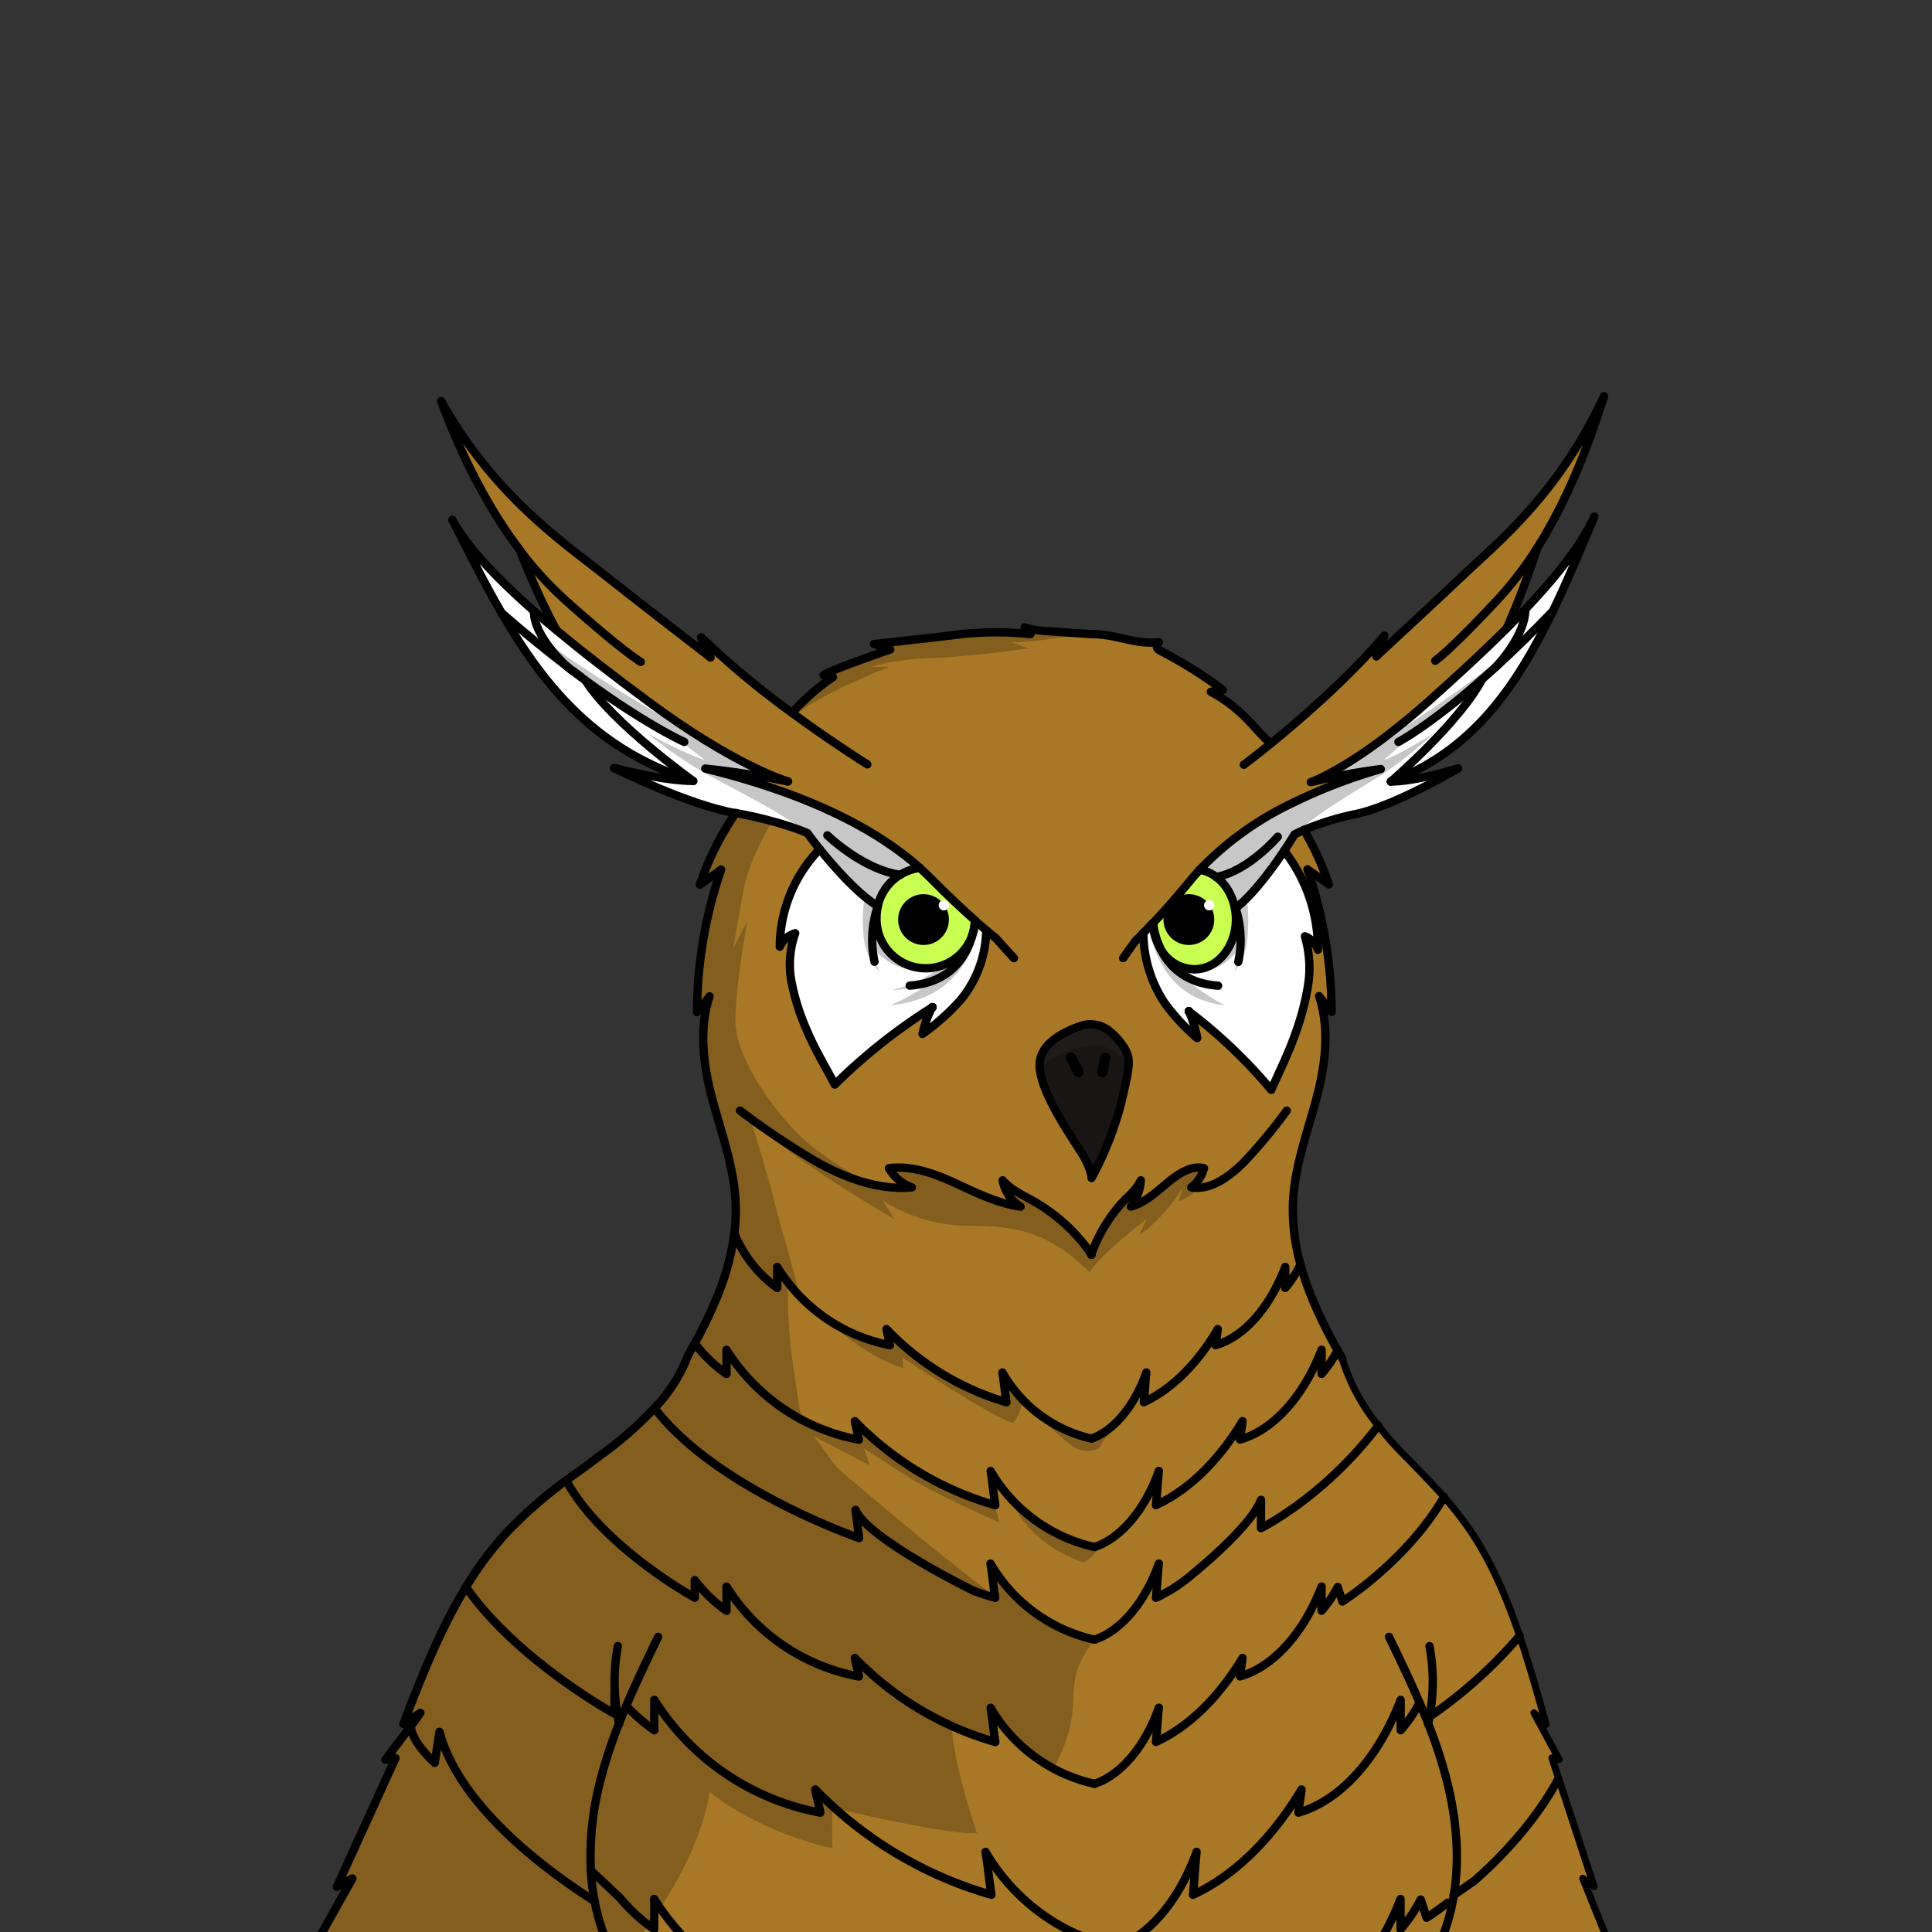 <svg xmlns="http://www.w3.org/2000/svg" viewBox="0 0 432 432">
  <rect x="0" y="0" width="432" height="432" fill="#333333" stroke="none"/>
  <defs>
    <style>.BUNTAI_OWL_BODY_BUNTAI_OWL_BODY_37_cls-1{isolation:isolate;}.BUNTAI_OWL_BODY_BUNTAI_OWL_BODY_37_cls-2{fill:#c9ff51;}.BUNTAI_OWL_BODY_BUNTAI_OWL_BODY_37_cls-3{fill:#fff;}.BUNTAI_OWL_BODY_BUNTAI_OWL_BODY_37_cls-4{fill:#1f1b1a;}.BUNTAI_OWL_BODY_BUNTAI_OWL_BODY_37_cls-5{fill:#a87826;}.BUNTAI_OWL_BODY_BUNTAI_OWL_BODY_37_cls-6,.BUNTAI_OWL_BODY_BUNTAI_OWL_BODY_37_cls-7,.BUNTAI_OWL_BODY_BUNTAI_OWL_BODY_37_cls-8{fill:none;stroke:#000;stroke-linecap:round;stroke-linejoin:round;}.BUNTAI_OWL_BODY_BUNTAI_OWL_BODY_37_cls-6{stroke-width:1.86px;}.BUNTAI_OWL_BODY_BUNTAI_OWL_BODY_37_cls-7{stroke-width:2.31px;}.BUNTAI_OWL_BODY_BUNTAI_OWL_BODY_37_cls-8{stroke-width:1.57px;}.BUNTAI_OWL_BODY_BUNTAI_OWL_BODY_37_cls-9{opacity:0.22;mix-blend-mode:multiply;}</style>
  </defs>
  <g class="BUNTAI_OWL_BODY_BUNTAI_OWL_BODY_37_cls-1">
    <g id="body">
      <path class="BUNTAI_OWL_BODY_BUNTAI_OWL_BODY_37_cls-2" d="M208.26,196.54c-.8-.81-1.66-1.63-2.59-2.47h0a10.68,10.68,0,0,0-4.38,1.54h0a11.09,11.09,0,0,0-5,7A11.35,11.35,0,0,0,196,205a11,11,0,0,0,22,.84h0C215.46,203.54,212,200.37,208.26,196.54Z" />
      <path class="BUNTAI_OWL_BODY_BUNTAI_OWL_BODY_37_cls-2" d="M276.14,203.2c-.83-4.58-4-8.12-7.93-8.71-.79.85-1.52,1.69-2.19,2.51-3.2,3.89-6.08,7.1-8.26,9.42.35,5.78,4.38,10.34,9.28,10.34,5.14,0,9.31-5,9.31-11.18A13.25,13.25,0,0,0,276.14,203.2Z" />
      <circle cx="206.5" cy="205.62" r="5.68" />
      <circle class="BUNTAI_OWL_BODY_BUNTAI_OWL_BODY_37_cls-3" cx="211.05" cy="202.42" r="1.15" />
      <circle cx="265.83" cy="205.62" r="5.68" />
      <circle class="BUNTAI_OWL_BODY_BUNTAI_OWL_BODY_37_cls-3" cx="270.38" cy="202.42" r="1.15" />
      <path class="BUNTAI_OWL_BODY_BUNTAI_OWL_BODY_37_cls-4" d="M251.69,234.78c1.14,2.24,1,3.82-1.08,12.21A74.38,74.38,0,0,1,244,263.41s0-1.45-1.57-4.48-10.66-15.15-10-21.5c.48-4.4,5.82-6.89,9.06-8a6.72,6.72,0,0,1,6.36,1A14.85,14.85,0,0,1,251.69,234.78Z" />
      <path class="BUNTAI_OWL_BODY_BUNTAI_OWL_BODY_37_cls-5" d="M353.91,420c.82.62,1.66,1.24,2.48,1.87q-3.94-12.09-7.91-24.17c-.5-1.54-1-3.08-1.51-4.62l1.62.35c-1.89-3.48-3.76-7-5.64-10.43l2.74,2.51c-1.84-6.63-3.72-13.33-5.9-19.77-2.85-8.38-6.22-16.32-10.74-23.09a74.63,74.63,0,0,0-6.18-7.94c-2.05-2.34-4.19-4.56-6.33-6.77l-2.19-2.25c-1-1-2.12-2.18-3.31-3.51-.94-1.06-1.92-2.21-2.88-3.46a44.57,44.57,0,0,1-7.79-14.22q-.12-.37-.21-.75c-.36-.62-.71-1.24-1.06-1.87a108.59,108.59,0,0,1-5.71-11.61,61.28,61.28,0,0,1-2.59-7.6h0a45.55,45.55,0,0,1-1.68-14c.39-7.8,3.13-15.25,5.17-22.79s3.12-15.77.67-23.18c.93,1.28,1.87,2.23,2.8,3.52a99.11,99.11,0,0,0-5.4-31.87c1.6,1.2,3.18,2.18,4.78,3.38a66.77,66.77,0,0,0-5.56-12.2c-.19.07-.34.15-.49.22s-.3.13-.43.19l-.54.25-.3.15-.13.07h0l-.22.12s-.89,1.49-2.32,3.63a1,1,0,0,1,.13.16.45.45,0,0,1,.1.14c.2.24.39.49.58.74s.51.69.75,1.05c.07.11.15.22.22.34s.3.45.45.69l.31.52a34.08,34.08,0,0,1,3.46,7.92c.13.37.23.74.33,1.12,0,0,0,0,0,0,.08.29.14.58.22.87.16.66.3,1.32.41,2,.05.26.1.53.13.79,0,0,0,0,0,0a7.9,7.9,0,0,1,.12.83q.06.33.09.66c0,.33.07.66.1,1,0,.06,0,.12,0,.17,0,.37,0,.75.06,1.13a4.35,4.35,0,0,1,0,.51c0,.48,0,1,0,1.45a5,5,0,0,0-2.91-3,25.21,25.21,0,0,1,.68,11.11,57.39,57.39,0,0,1-2.85,10.72c-1.5,4.35-3.52,8.34-5.35,12.51a113.64,113.64,0,0,0-18.42-17.54,26.57,26.57,0,0,1,1.86,6,45.15,45.15,0,0,1-7.38-8,28.68,28.68,0,0,1-4.66-15.58h0l.7-.72.27-.28s0,0,0,0l.22-.23a.94.94,0,0,0,.1-.1l.59-.63.19-.2,0,0h0l.61-.65.2-.21c.64-.69,1.32-1.45,2.06-2.26l0,0c.67-.75,1.37-1.55,2.1-2.39a0,0,0,0,1,0,0c1-1.19,2.1-2.46,3.22-3.82.67-.82,1.4-1.66,2.19-2.51l0-.06c.54-.57,1.1-1.15,1.69-1.73l.93-.9,1-.9c.34-.3.69-.61,1.05-.91q1.05-.92,2.22-1.83a74.63,74.63,0,0,1,8.4-5.68c.56-.33,1.14-.66,1.73-1,.87-.49,1.77-1,2.7-1.45l.62-.32.73-.35,1.37-.66,1.41-.66,1.45-.65,1.5-.64c.51-.22,1-.43,1.54-.63.8-.33,1.61-.65,2.45-1l1.17-.43c.41-.16.83-.31,1.25-.45h0c.45-.17.89-.33,1.37-.49l2.16-.72,1.85-.58.94-.29,1-.29c-1.57.21-3,.43-4.4.65l-.95.15-.34.06-1,.17-.22,0-.65.12c-.76.13-1.47.27-2.12.4l-1,.21-.29.06-1.1.24-.2,0-.09,0-.1,0h0l-.7.15-.07,0-.64.15-1.49.37h0c.12,0,.28-.11.5-.21l.48-.21.44-.19c.31-.15.68-.32,1.09-.53l.38-.19.82-.42,0,0,.76-.41c.5-.28,1.06-.59,1.66-.94s1.06-.63,1.63-1c.28-.16.54-.33.82-.5,1.32-.83,2.77-1.79,4.36-2.91l.05,0,0,0,.31-.23.86-.61,1.67-1.24,1-.78,1-.78c2.52-2,5.29-4.25,8.27-6.91,6.15-5.48,12.05-10.91,17.32-16.17a190.55,190.55,0,0,0,6.85-18v0c6.26-9.88,11.1-21.64,14.91-33.88-9.93,21.29-22.55,31.58-30.51,39.15s-20,18.65-20.38,19a25.16,25.16,0,0,0,1.77-4.61c-8,9.45-18.73,18.7-25.35,24.09a8.83,8.83,0,0,1-.81-.68c-1.44-1.3-2.67-2.82-4-4.22a34.08,34.08,0,0,0-8.6-6.64l2.66-.43a101,101,0,0,0-13.95-8.73c-.94-.47-1-1-.36-1.92-5.76.54-9.28-1.81-15.08-1.81,0,0-7.11-.46-10.25-.7l-1-.09c-.56-.06-1-.13-1.46-.2l-.39-.07a12.4,12.4,0,0,1-1.45-.34l-.17,0-.17-.05.86,1,.41.49a77.94,77.94,0,0,0-9.77-.39h0a53.43,53.43,0,0,0-5.59.39l-2.32.29h-.1l-3.19.37-1.36.16-3.51.4-1.3.14-4.15.45-1.12.12-.27,0-.47.05-.4,0-.35,0-.44.05-.18,0h-.14l-.2,0h-.07l2.08.74,1.53.55L197,146l-.49.17-1.09.38-1,.34-2.16.78-.11,0c-1.15.42-2.33.86-3.42,1.28l-1.18.47-.56.22-1,.43-.7.31,0,0-.13.06c-.39.18-.72.35-1,.49l1.29.29.8.17-.56.39-.16.11a52,52,0,0,0-7.39,6.35c-.35.36-.69.72-1,1.1a190.59,190.59,0,0,1-20.34-16.92,23.81,23.81,0,0,0,2.08,4.53c-.45-.34-14.82-11.41-24.1-18.74-9.44-7.46-24.35-17.6-36.12-38.57,4.51,12.06,10.25,23.64,17.65,33.38a0,0,0,0,0,0,0,166.4,166.4,0,0,0,8.1,17.78c6.22,5.18,13.21,10.53,20.5,15.93l1.75,1.28,1.64,1.18c1.28.91,2.53,1.77,3.73,2.58.89.61,1.76,1.18,2.6,1.73.43.28.85.55,1.27.8l.06,0c.48.32,1,.61,1.41.89l1.07.66c.69.44,1.39.85,2,1.23,1,.58,2,1.13,2.87,1.64.61.34,1.2.67,1.77,1,.73.39,1.43.75,2.1,1.09s1.3.65,1.89.93l.87.41c1.18.55,2.2,1,3.05,1.34h0l.79.32.67.26c.75.28,1.26.45,1.52.53l0,0-.11,0-.15,0-.18,0-.28-.06c-.82-.18-2.17-.45-4-.78h0c-.77-.14-1.62-.28-2.55-.43l-1.13-.18c-2-.32-4.25-.64-6.8-1l-.64-.08c-.8-.1-1.63-.2-2.49-.29l2.38.6c1.45.37,2.85.75,4.22,1.14l.2.06c.73.2,1.44.41,2.14.62l.18.05.23.07.13,0,.36.11L169,175l1,.33c.58.17,1.16.36,1.73.55l1.13.38,1.29.45c3.87,1.35,7.38,2.77,10.58,4.22l1.67.77,1.61.78c1,.52,2.07,1.05,3,1.58,1.32.7,2.58,1.42,3.77,2.14a75.62,75.62,0,0,1,7.77,5.34l.32.24.16.13h0q.91.72,1.74,1.44c.26.23.55.47.81.71h0l.28.26c.83.75,1.59,1.48,2.31,2.21,3.78,3.83,7.2,7,9.77,9.28h0l2.49,2.16h0A25.17,25.17,0,0,1,215,223.35a49.41,49.41,0,0,1-8.73,7.84,22.83,22.83,0,0,1,2.2-6,127.24,127.24,0,0,0-21.8,17.28c-2.16-4.11-4.56-8-6.34-12.33A49.92,49.92,0,0,1,177,219.62a20.85,20.85,0,0,1,.81-10.94,5.49,5.49,0,0,0-3.45,3v-.14q0-.69,0-1.38c0-.37,0-.73.08-1.08s0-.47.07-.71c0-.42.1-.84.16-1.26a.06.06,0,0,1,0,0c.06-.43.14-.86.23-1.28,0-.17.06-.33.1-.49.06-.32.14-.63.22-.94a9.05,9.05,0,0,1,.25-.93c.13-.49.28-1,.44-1.46.1-.32.21-.63.33-.94s.22-.59.34-.88c.21-.53.44-1,.68-1.56.13-.29.27-.57.42-.86a1.24,1.24,0,0,1,.1-.2c.13-.26.27-.52.41-.78a30.76,30.76,0,0,1,2-3.18q.2-.28.42-.57c.24-.34.5-.67.75-1s.59-.7.89-1,.58-.64.88-1l.14-.15-.31-.39-.52-.65c-.68-.87-1.21-1.57-1.53-2a.72.72,0,0,1-.11-.15l-.17-.23-.06-.07,0,0s0,0,0,0h0a49.13,49.13,0,0,0-5.23-1.89l-.59-.18-.24-.07-.69-.2c-.47-.14-1-.28-1.48-.41l-.8-.21L170,183l-.77-.18-2.46-.54-.87-.17-.82-.16h0l-.08,0h0l-.55-.1c-.32.47-.64.95-.93,1.43a1,1,0,0,0-.13.18l-.54.88s0,0,0,0c-.15.22-.28.44-.41.67a.1.1,0,0,0,0,.07c-.25.41-.5.82-.72,1.24a.43.43,0,0,0,0,.07c-.32.55-.62,1.11-.93,1.68-.11.21-.23.43-.33.65-.25.48-.5,1-.73,1.45,0,0,0,0,0,0a3.88,3.88,0,0,0-.22.46c-.28.54-.53,1.09-.76,1.65a1.48,1.48,0,0,0-.12.29c-.15.3-.28.61-.4.92s-.25.59-.36.88a.47.47,0,0,0-.06.15s0,0,0,0c-.17.39-.32.78-.46,1.17-.25.64-.48,1.29-.7,1.94l-.06.17.7-.51h0l.06,0c.32-.23.63-.45,1-.67,1-.71,2-1.38,3-2.15a99.38,99.38,0,0,0-5.4,31.87l0,0,0,0c.09-.14.19-.27.28-.4s.41-.52.61-.77.62-.73.92-1.1l.31-.38c.21-.26.41-.52.62-.8q-.17.5-.3,1a3.18,3.18,0,0,0-.09.33.08.08,0,0,0,0,0s0,.05,0,.08q-.12.42-.21.84c-.09.38-.17.77-.25,1.16s-.14.78-.19,1.17-.1.75-.14,1.12a.77.77,0,0,0,0,.15c0,.36-.07.72-.09,1.09-.06.81-.09,1.63-.08,2.46v.46c0,.11,0,.22,0,.33,0,.58,0,1.16.08,1.75l.06.87c.1,1.17.23,2.33.44,3.48,0,.29.09.58.14.87.09.5.19,1,.29,1.51s.21,1,.32,1.5c0,.14.07.29.1.43.08.36.17.71.26,1.06.12.5.25,1,.38,1.48.71,2.62,1.5,5.24,2.25,7.86a0,0,0,0,1,0,0c.56,2,1.1,3.93,1.54,5.92a2,2,0,0,1,.09.33c.22.95.41,1.9.58,2.86.07.37.13.74.19,1.11,0,.19.05.38.08.57.06.4.12.8.16,1.2a11.4,11.4,0,0,1,.12,1.16.49.49,0,0,1,0,.12c0,.17,0,.34,0,.51l0,.33a1.09,1.09,0,0,1,0,.18c0,.2,0,.41,0,.61a42.32,42.32,0,0,1-.27,7c-.06.47-.12.93-.2,1.39s-.19,1.16-.3,1.73c0,.23-.09.46-.14.69a1.18,1.18,0,0,1,0,.2c0,.05,0,.09,0,.13-.34,1.59-.76,3.16-1.24,4.71-.07.24-.14.49-.22.73q-.28.9-.6,1.77c-.17.48-.34,1-.53,1.44s-.45,1.18-.69,1.76c-.53,1.29-1.1,2.57-1.69,3.84-.23.49-.47,1-.71,1.47s-.48,1-.73,1.46-.55,1.09-.84,1.63-.59,1.11-.89,1.66c-.5.92-1,1.83-1.53,2.74l-.09.24v0c-.1.25-.18.5-.28.75-.19.52-.42,1-.66,1.53-.12.25-.24.51-.37.76l-.4.74c-.44.81-.93,1.61-1.46,2.39-.25.38-.52.76-.79,1.14h0c-.32.43-.64.86-1,1.28-.77,1-1.58,1.94-2.43,2.87s-1.65,1.75-2.51,2.58c-.18.19-.37.37-.56.55l0,0a95.35,95.35,0,0,1-9.43,7.71h0l-.24.18L131,327.79l-.26.19c-1.38,1-2.77,2-4.14,3.1a101.82,101.82,0,0,0-13.26,11.61,76.21,76.21,0,0,0-9.15,12.24c-5.8,9.52-10,20.16-14,30.62l.71-.47h0L94,383l-1.29,1.72-.9,1.2-5.65,7.51.94-.15,1.31-.2c-.18.4-.36.8-.55,1.2L76,420.44l-.67,1.47,2.24-1.21,1.23-.66-.44.79-9.49,16.92q-2.51,4.44-5,8.9h0l-.19.35H135c.31-1.32.59-2.64.86-4,0,1.32,0,2.64,0,4h46.93c-.18-.73-.36-1.48-.51-2.36.78.8,1.58,1.59,2.39,2.36H289.53c.5-.77,1-1.56,1.47-2.36-.11.88-.2,1.63-.32,2.36h74.09Q359.33,433.52,353.91,420Zm-106-189.61a14.85,14.85,0,0,1,3.77,4.35c1.14,2.24,1,3.82-1.08,12.21A74.38,74.38,0,0,1,244,263.41a7.44,7.44,0,0,0-.58-2.29c-.11-.3-.25-.63-.42-1,0-.13-.11-.25-.17-.38s-.25-.52-.4-.81-.38-.69-.67-1.15l-.36-.58c-.52-.82-1.16-1.8-1.86-2.91a.86.86,0,0,1-.1-.16,63.91,63.91,0,0,1-6-11.22q-.18-.47-.33-.93c-.09-.3-.18-.61-.26-.9a11.9,11.9,0,0,1-.35-1.65.19.19,0,0,1,0-.08.22.22,0,0,1,0-.08s0,0,0,0a5,5,0,0,1-.06-.54,7.73,7.73,0,0,1,0-1.28c.48-4.4,5.82-6.89,9.06-8A6.72,6.72,0,0,1,247.93,230.43Z" />
      <path class="BUNTAI_OWL_BODY_BUNTAI_OWL_BODY_37_cls-3" d="M341.12,136.18h0c-1.35,1.42-2.76,2.86-4.21,4.31-5.27,5.26-11.17,10.69-17.32,16.17-3,2.66-5.75,4.94-8.27,6.91l-1,.78-1,.78c-.57.43-1.13.85-1.67,1.24l-.86.61-.31.23,0,0-.05,0c-1.59,1.12-3,2.08-4.36,2.91-.28.17-.54.34-.82.5-.57.36-1.11.69-1.63,1l-1.66.94-.76.41,0,0-.82.42-.38.19c-.41.21-.78.38-1.09.53l-.44.19-.48.21c-.22.1-.38.17-.5.21h0l1.49-.37.64-.15.07,0,.7-.15h0l.19,0,.2-.05,1.1-.24.29-.06,1-.21c.65-.13,1.36-.27,2.12-.4l.65-.12.22,0,1-.17.34-.06.95-.15c1.36-.22,2.83-.44,4.4-.65l-1,.29-.94.29-1.85.58-2.16.72c-.48.16-.92.32-1.37.49h0c-.42.14-.84.29-1.25.45l-1.17.43c-.84.31-1.65.63-2.45,1l-1.54.63-1.5.64-1.45.65-1.41.66-1.37.66-.73.35-.62.32c-.93.48-1.83,1-2.7,1.45-.59.32-1.16.65-1.73,1a74.63,74.63,0,0,0-8.4,5.68q-1.17.92-2.22,1.83c-.36.3-.71.61-1.05.91l-1,.9-.93.9c-.59.58-1.15,1.16-1.69,1.73l0,.06a7.37,7.37,0,0,1,1.42.35c.23.08.47.18.7.28a3.84,3.84,0,0,1,.53.28,8.78,8.78,0,0,1,2.38,1.85,3.17,3.17,0,0,1,.3.34,9.35,9.35,0,0,1,.71.92c.09.13.18.28.27.42a7.69,7.69,0,0,1,.39.69,5.23,5.23,0,0,1,.29.58,11.13,11.13,0,0,1,.52,1.33c.07.23.14.46.2.7a2.68,2.68,0,0,1,.07.27,3,3,0,0,1,.09.41v0h0c0,.08,0,.17,0,.25a12.4,12.4,0,0,1,.22,2.38c0,6.17-4.17,11.18-9.31,11.18l-.49,0h-.15a3.86,3.86,0,0,1-.49-.06h-.08l-.14,0-.49-.1-.07,0-.4-.11-.23-.08h0s0,0,0,0h0s0,0,0,0l-.07,0-.15-.06a.39.39,0,0,1-.13-.05l-.09,0a7.15,7.15,0,0,1-.84-.4l-.5-.3a8.81,8.81,0,0,1-.94-.7,8.05,8.05,0,0,1-.68-.63l-.08-.09-.24-.25-.23-.27-.08-.09a10.68,10.68,0,0,1-.63-.87.61.61,0,0,1-.07-.1c-.11-.17-.22-.34-.32-.52l0-.07,0,0c-.11-.2-.21-.4-.31-.6a1,1,0,0,1-.07-.15c-.07-.13-.12-.25-.18-.39s-.18-.44-.26-.67a1.59,1.59,0,0,1-.07-.2.53.53,0,0,1-.07-.2c0-.11-.06-.22-.1-.33s-.09-.31-.12-.47-.1-.38-.13-.57-.1-.5-.14-.76,0-.29-.05-.44,0-.41-.05-.61l-.19.2-.59.63a.94.94,0,0,1-.1.1l-.21.23,0,0-.27.28-.7.72h0a28.68,28.68,0,0,0,4.66,15.58,45.15,45.15,0,0,0,7.38,8,26.57,26.57,0,0,0-1.86-6,113.64,113.64,0,0,1,18.42,17.54c1.83-4.17,3.85-8.16,5.35-12.51a57.39,57.39,0,0,0,2.85-10.72,25.21,25.21,0,0,0-.68-11.11,5,5,0,0,1,2.91,3c0-.48,0-1,0-1.45a4.35,4.35,0,0,0,0-.51c0-.38,0-.75-.06-1.13,0-.05,0-.11,0-.17,0-.33-.06-.66-.1-1s0-.44-.09-.66-.07-.56-.12-.83c0,0,0,0,0,0,0-.26-.08-.53-.13-.79-.11-.68-.25-1.34-.41-2-.08-.29-.14-.58-.22-.87,0,0,0,0,0,0-.1-.38-.2-.75-.33-1.12a34.08,34.08,0,0,0-3.46-7.92l-.31-.52c-.15-.24-.29-.46-.45-.69s-.15-.23-.22-.34q-.36-.54-.75-1.05c-.18-.25-.37-.5-.58-.74a.45.45,0,0,0-.1-.14,1,1,0,0,0-.13-.16c1.43-2.14,2.32-3.63,2.32-3.63l.22-.12h0l.13-.07.3-.15.54-.25c.13-.06.27-.13.43-.19s.3-.15.49-.22A62.11,62.11,0,0,1,303.25,182c8.72-1.86,22.31-9.91,22.73-10.16-.41.12-9.28,2.94-15,2.94h0c17.93-6.74,27.88-20.83,36.22-38.13h0c3.2-6.64,6.16-13.75,9.25-21.1C353.69,121.73,348.17,128.74,341.12,136.18Zm-75.31,89.93s0,0,0,0l0,0Z" />
      <path class="BUNTAI_OWL_BODY_BUNTAI_OWL_BODY_37_cls-3" d="M218,206a11,11,0,0,1-22-1,11.67,11.67,0,0,1,.24-2.31.06.06,0,0,1,0,0,11.09,11.09,0,0,1,5-7h0a10.68,10.68,0,0,1,4.38-1.54c-8.47-7.58-22.78-16-48-22.23a180,180,0,0,1,18.44,2.89c-1-.31-12.38-3.93-31.25-17.92-7.29-5.4-14.27-10.75-20.5-15.93-1.72-1.43-3.39-2.85-5-4.25-8.35-7.33-14.88-14.24-18.22-20.36,3.66,7.23,7.16,14.24,11,20.78C122,154.09,133.8,168,155,174.64c-6.61,0-16.89-2.7-17.66-2.9,1,.48,16.71,8.2,26.86,10l.2,0c10.36,1.86,16.11,4.51,16.11,4.51s1.05,1.47,2.74,3.57a31.53,31.53,0,0,0-8.94,21.81,5.51,5.51,0,0,1,3.45-3,20.85,20.85,0,0,0-.81,10.94,49.92,49.92,0,0,0,3.36,10.56c1.79,4.29,4.18,8.22,6.34,12.33a127.24,127.24,0,0,1,21.8-17.28,22.83,22.83,0,0,0-2.2,6,49.41,49.41,0,0,0,8.73-7.84A25.17,25.17,0,0,0,220.52,208h0L218,205.83S218,205.88,218,206Z" />
      <path class="BUNTAI_OWL_BODY_BUNTAI_OWL_BODY_37_cls-6" d="M177.11,159.4a51.89,51.89,0,0,1,9.13-8l-2.09-.46c2.56-1.52,14.91-5.71,14.91-5.71L195.45,144s12.23-1.28,19.57-2.21a74.15,74.15,0,0,1,15.38,0l-1.28-1.51a18,18,0,0,0,4.66.81c3.14.24,10.25.7,10.25.7,5.8,0,9.32,2.35,15.09,1.81-.63.95-.59,1.45.35,1.92a101,101,0,0,1,13.95,8.73l-2.66.43a34.08,34.08,0,0,1,8.6,6.64c1.35,1.4,2.58,2.92,4,4.22a10.41,10.41,0,0,0,.81.68" />
      <path class="BUNTAI_OWL_BODY_BUNTAI_OWL_BODY_37_cls-6" d="M153.82,303.11c.52-.91,1-1.82,1.53-2.74a99,99,0,0,0,4.86-10.06,57.33,57.33,0,0,0,4-14.55,42.32,42.32,0,0,0,.27-7c-.37-7.8-3.12-15.25-5.15-22.79s-3.13-15.77-.67-23.18c-.94,1.28-1.88,2.23-2.81,3.52a99.38,99.38,0,0,1,5.4-31.87c-1.59,1.2-3.17,2.18-4.77,3.38a66.67,66.67,0,0,1,8-16" />
      <path class="BUNTAI_OWL_BODY_BUNTAI_OWL_BODY_37_cls-6" d="M290.79,282.7a45.24,45.24,0,0,1-1.67-14c.38-7.8,3.12-15.25,5.16-22.79s3.12-15.77.67-23.18c.93,1.28,1.87,2.23,2.8,3.52a99.11,99.11,0,0,0-5.4-31.87c1.6,1.2,3.18,2.18,4.78,3.38a66.77,66.77,0,0,0-5.56-12.2" />
      <path class="BUNTAI_OWL_BODY_BUNTAI_OWL_BODY_37_cls-6" d="M300.15,303.79c-.36-.62-.71-1.24-1.06-1.87a108.59,108.59,0,0,1-5.71-11.61,63,63,0,0,1-2.59-7.6" />
      <path class="BUNTAI_OWL_BODY_BUNTAI_OWL_BODY_37_cls-6" d="M116.29,123.1a79.4,79.4,0,0,0,10.21,11.17C139.09,145.54,143.28,148,143.28,148" />
      <path class="BUNTAI_OWL_BODY_BUNTAI_OWL_BODY_37_cls-6" d="M158.86,147h0c-.45-.34-14.82-11.41-24.1-18.74-9.44-7.46-24.35-17.6-36.12-38.57,4.51,12.06,10.25,23.64,17.65,33.38" />
      <path class="BUNTAI_OWL_BODY_BUNTAI_OWL_BODY_37_cls-6" d="M193.93,170.91s-7.58-4.72-16.82-11.51a190.59,190.59,0,0,1-20.34-16.92,23.81,23.81,0,0,0,2.08,4.53" />
      <path class="BUNTAI_OWL_BODY_BUNTAI_OWL_BODY_37_cls-6" d="M116.28,123.08a0,0,0,0,0,0,0,166.4,166.4,0,0,0,8.1,17.78" />
      <path class="BUNTAI_OWL_BODY_BUNTAI_OWL_BODY_37_cls-6" d="M196.28,202.64c-4.78-3-9.95-9-13-12.78-1.69-2.1-2.74-3.57-2.74-3.57s-5.75-2.65-16.11-4.51l-.2,0c-10.15-1.8-25.89-9.52-26.86-10" />
      <path class="BUNTAI_OWL_BODY_BUNTAI_OWL_BODY_37_cls-6" d="M137.31,171.72h.05c.77.2,11,2.9,17.66,2.9-21.22-6.66-33-20.55-42.88-37.59-3.79-6.54-7.29-13.55-11-20.78,3.34,6.12,9.87,13,18.22,20.36,1.59,1.4,3.26,2.82,5,4.25,6.23,5.18,13.21,10.53,20.5,15.93,18.87,14,30.23,17.61,31.25,17.92" />
      <path class="BUNTAI_OWL_BODY_BUNTAI_OWL_BODY_37_cls-6" d="M220.52,208c1.39,1.18,2.19,1.82,2.19,1.82l4,4.42" />
      <path class="BUNTAI_OWL_BODY_BUNTAI_OWL_BODY_37_cls-6" d="M218,205.83l2.49,2.16" />
      <path class="BUNTAI_OWL_BODY_BUNTAI_OWL_BODY_37_cls-6" d="M205.67,194.07c.93.84,1.79,1.66,2.59,2.47,3.78,3.83,7.2,7,9.77,9.28" />
      <path class="BUNTAI_OWL_BODY_BUNTAI_OWL_BODY_37_cls-6" d="M176.22,174.75h-.08a180,180,0,0,0-18.44-2.89c25.18,6.19,39.49,14.65,48,22.23" />
      <path class="BUNTAI_OWL_BODY_BUNTAI_OWL_BODY_37_cls-6" d="M127.1,149.26c-4.48-3.41-9.49-7.45-14.95-12.21" />
      <path class="BUNTAI_OWL_BODY_BUNTAI_OWL_BODY_37_cls-6" d="M128,150a2.07,2.07,0,0,1-.25-.19" />
      <path class="BUNTAI_OWL_BODY_BUNTAI_OWL_BODY_37_cls-6" d="M128.91,150.62l-.69-.51" />
      <path class="BUNTAI_OWL_BODY_BUNTAI_OWL_BODY_37_cls-6" d="M129.85,151.32c-.22-.15-.44-.32-.66-.49" />
      <path class="BUNTAI_OWL_BODY_BUNTAI_OWL_BODY_37_cls-6" d="M153,165.9S146,162.84,133.49,154h0l-2.58-1.85" />
      <path class="BUNTAI_OWL_BODY_BUNTAI_OWL_BODY_37_cls-6" d="M208.47,225.23a127.24,127.24,0,0,0-21.8,17.28c-2.16-4.11-4.55-8-6.34-12.33A49.92,49.92,0,0,1,177,219.62a20.85,20.85,0,0,1,.81-10.94,5.51,5.51,0,0,0-3.45,3,31.53,31.53,0,0,1,8.94-21.81" />
      <path class="BUNTAI_OWL_BODY_BUNTAI_OWL_BODY_37_cls-6" d="M208.49,225.21h0" />
      <path class="BUNTAI_OWL_BODY_BUNTAI_OWL_BODY_37_cls-6" d="M208.51,225.21s0,0,0,0S208.53,225.22,208.51,225.21Z" />
      <path class="BUNTAI_OWL_BODY_BUNTAI_OWL_BODY_37_cls-6" d="M208.51,225.21h0" />
      <path class="BUNTAI_OWL_BODY_BUNTAI_OWL_BODY_37_cls-6" d="M208.47,225.22s0,0,0,0" />
      <line class="BUNTAI_OWL_BODY_BUNTAI_OWL_BODY_37_cls-6" x1="208.47" y1="225.22" x2="208.47" y2="225.23" />
      <path class="BUNTAI_OWL_BODY_BUNTAI_OWL_BODY_37_cls-6" d="M220.52,208h0A25.17,25.17,0,0,1,215,223.35a49.41,49.41,0,0,1-8.73,7.84,22.83,22.83,0,0,1,2.2-6" />
      <line class="BUNTAI_OWL_BODY_BUNTAI_OWL_BODY_37_cls-6" x1="218.03" y1="205.83" x2="218.03" y2="205.82" />
      <path class="BUNTAI_OWL_BODY_BUNTAI_OWL_BODY_37_cls-6" d="M196.27,202.68A11.67,11.67,0,0,0,196,205a11,11,0,0,0,22,1" />
      <path class="BUNTAI_OWL_BODY_BUNTAI_OWL_BODY_37_cls-6" d="M201.27,195.61a11.09,11.09,0,0,0-5,7" />
      <path class="BUNTAI_OWL_BODY_BUNTAI_OWL_BODY_37_cls-6" d="M205.67,194.07h0a10.68,10.68,0,0,0-4.38,1.54" />
      <path class="BUNTAI_OWL_BODY_BUNTAI_OWL_BODY_37_cls-6" d="M155,174.64s-18.18-13-24.12-22.53c0,0,0,0,0,0l-.67-.49-.37-.28-.66-.49-.28-.21-.69-.51L128,150l-.25-.19-.67-.5,0,0c-.46-.4-7.75-6.92-7.69-12.63" />
      <path class="BUNTAI_OWL_BODY_BUNTAI_OWL_BODY_37_cls-6" d="M185,186.78s7.9,7.68,16.31,8.83h0" />
      <path class="BUNTAI_OWL_BODY_BUNTAI_OWL_BODY_37_cls-6" d="M307.76,146.74h0c.41-.38,12.54-11.6,20.38-19s20.58-17.86,30.52-39.15c-3.82,12.24-8.66,24-14.92,33.88a77.14,77.14,0,0,1-8.64,11.36c-10.63,11.44-14.18,13.92-14.18,13.92" />
      <path class="BUNTAI_OWL_BODY_BUNTAI_OWL_BODY_37_cls-6" d="M278.13,171s2.4-1.8,6.06-4.77c6.62-5.39,17.35-14.64,25.35-24.09a25.16,25.16,0,0,1-1.77,4.61" />
      <path class="BUNTAI_OWL_BODY_BUNTAI_OWL_BODY_37_cls-6" d="M336.9,140.5a190.55,190.55,0,0,0,6.85-18v0" />
      <path class="BUNTAI_OWL_BODY_BUNTAI_OWL_BODY_37_cls-6" d="M329.22,153.78h0" />
      <path class="BUNTAI_OWL_BODY_BUNTAI_OWL_BODY_37_cls-6" d="M276.14,203.2l.15-.12c4-3.13,8.28-9,10.85-12.86,1.42-2.14,2.31-3.63,2.31-3.63s.72-.4,2.12-1A62.11,62.11,0,0,1,303.24,182c8.72-1.86,22.31-9.91,22.73-10.16" />
      <path class="BUNTAI_OWL_BODY_BUNTAI_OWL_BODY_37_cls-6" d="M341.11,136.19c-1.35,1.42-2.76,2.86-4.21,4.31-5.27,5.26-11.17,10.69-17.32,16.17-3,2.66-5.75,4.94-8.27,6.91l-1,.78c-10,7.66-16.06,10.09-17.06,10.48" />
      <path class="BUNTAI_OWL_BODY_BUNTAI_OWL_BODY_37_cls-6" d="M347.25,136.61c3.2-6.64,6.17-13.75,9.25-21.1-2.82,6.22-8.33,13.23-15.39,20.67" />
      <path class="BUNTAI_OWL_BODY_BUNTAI_OWL_BODY_37_cls-6" d="M311,174.75C329,168,338.9,153.92,347.24,136.62" />
      <path class="BUNTAI_OWL_BODY_BUNTAI_OWL_BODY_37_cls-6" d="M326,171.81h0c-.41.12-9.28,2.94-15,2.94" />
      <path class="BUNTAI_OWL_BODY_BUNTAI_OWL_BODY_37_cls-6" d="M255.66,208.63c-1.18,1.2-1.85,1.85-1.85,1.85l-2.68,3.76" />
      <path class="BUNTAI_OWL_BODY_BUNTAI_OWL_BODY_37_cls-6" d="M257.8,206.38s0,0,0,0c-.8.86-1.51,1.6-2.1,2.2" />
      <path class="BUNTAI_OWL_BODY_BUNTAI_OWL_BODY_37_cls-6" d="M293.09,174.88h.07l.08,0a129.49,129.49,0,0,1,15.51-2.91A119.57,119.57,0,0,0,288,180.05a70.15,70.15,0,0,0-19.75,14.44c-.79.85-1.52,1.69-2.19,2.51-3.18,3.86-6,7.06-8.22,9.37" />
      <path class="BUNTAI_OWL_BODY_BUNTAI_OWL_BODY_37_cls-6" d="M334.61,149c3.79-3.46,8-7.56,12.63-12.38h0" />
      <path class="BUNTAI_OWL_BODY_BUNTAI_OWL_BODY_37_cls-6" d="M312.69,165.89l.6-.33c1.9-1.1,8.25-5,18.12-13.68" />
      <path class="BUNTAI_OWL_BODY_BUNTAI_OWL_BODY_37_cls-6" d="M265.84,226.12a26.57,26.57,0,0,1,1.86,6,45.15,45.15,0,0,1-7.38-8,28.77,28.77,0,0,1-4.66-15.58h0" />
      <path class="BUNTAI_OWL_BODY_BUNTAI_OWL_BODY_37_cls-6" d="M265.82,226.1s0,0,0,0" />
      <path class="BUNTAI_OWL_BODY_BUNTAI_OWL_BODY_37_cls-6" d="M265.82,226.1h0s0,0,0,0Z" />
      <path class="BUNTAI_OWL_BODY_BUNTAI_OWL_BODY_37_cls-6" d="M265.84,226.11h0" />
      <line class="BUNTAI_OWL_BODY_BUNTAI_OWL_BODY_37_cls-6" x1="265.84" y1="226.11" x2="265.84" y2="226.12" />
      <path class="BUNTAI_OWL_BODY_BUNTAI_OWL_BODY_37_cls-6" d="M287.14,190.22a35.57,35.57,0,0,1,7.55,22.14,5,5,0,0,0-2.91-3,25.21,25.21,0,0,1,.68,11.11,58.15,58.15,0,0,1-2.84,10.72c-1.51,4.35-3.53,8.34-5.36,12.51a113.64,113.64,0,0,0-18.42-17.54" />
      <path class="BUNTAI_OWL_BODY_BUNTAI_OWL_BODY_37_cls-6" d="M259.31,211.81a12.58,12.58,0,0,1-1.55-5.39" />
      <path class="BUNTAI_OWL_BODY_BUNTAI_OWL_BODY_37_cls-6" d="M268.21,194.49c3.93.59,7.1,4.13,7.93,8.71a13.25,13.25,0,0,1,.21,2.38c0,6.17-4.17,11.18-9.31,11.18a9,9,0,0,1-7.68-4.85" />
      <path class="BUNTAI_OWL_BODY_BUNTAI_OWL_BODY_37_cls-6" d="M311,174.76h0c.47-.4,15.46-13.38,20.39-22.87l.5-.45.55-.49c.3-.28.57-.51.79-.71l1.34-1.21,0,0c.38-.41,6.54-7,6.5-12.81h0" />
      <path class="BUNTAI_OWL_BODY_BUNTAI_OWL_BODY_37_cls-6" d="M285.71,187.09s-6.69,7.81-13.79,9" />
      <path class="BUNTAI_OWL_BODY_BUNTAI_OWL_BODY_37_cls-6" d="M247.92,230.43a6.72,6.72,0,0,0-6.36-1c-3.24,1.12-8.58,3.61-9.06,8-.7,6.35,8.38,18.47,10,21.5s1.57,4.48,1.57,4.48A74.38,74.38,0,0,0,250.61,247c2-8.39,2.22-10,1.08-12.21A14.85,14.85,0,0,0,247.92,230.43Z" />
      <path class="BUNTAI_OWL_BODY_BUNTAI_OWL_BODY_37_cls-6" d="M244.09,280.57l0-.05a39.1,39.1,0,0,0-12.89-11.88c-2.47-1.4-5.16-2.59-7-4.72a8.68,8.68,0,0,0,4,5.88c-5.09-.69-9.94-3.1-14.6-5.25s-9.74-4-14.83-3.34a9.54,9.54,0,0,0,5.11,4.29c-7.37.67-14.8-2.07-21.25-5.68a172.51,172.51,0,0,1-17.15-11.48" />
      <path class="BUNTAI_OWL_BODY_BUNTAI_OWL_BODY_37_cls-6" d="M244,280.57l0-.05a34.65,34.65,0,0,1,7.17-11.88c1.37-1.4,2.87-2.59,3.92-4.72a10.44,10.44,0,0,1-2.24,5.88c2.83-.69,5.52-3.1,8.11-5.26s5.42-4,8.25-3.33a7.8,7.8,0,0,1-2.84,4.29c4.1.67,8.23-2.07,11.82-5.68a117.29,117.29,0,0,0,9.53-11.48" />
      <path class="BUNTAI_OWL_BODY_BUNTAI_OWL_BODY_37_cls-6" d="M164.19,275.76a28.16,28.16,0,0,0,9.6,12.23c0-1.72,0-3,0-4.71A38,38,0,0,0,199,300.78c-.24-1.35-.54-2.24-.77-3.59a60.54,60.54,0,0,0,26.81,16.35c-.37-2.39-.52-4.27-.89-6.66A30.68,30.68,0,0,0,244,321.66" />
      <path class="BUNTAI_OWL_BODY_BUNTAI_OWL_BODY_37_cls-6" d="M244.09,321.66c5-1.77,9.59-7.27,12.23-14.78-.24,2.39-.32,4.27-.56,6.66,6.22-2.91,12-8.61,16.53-16.35-.14,1.35-.33,2.24-.48,3.59,6.32-1.83,12.11-8.35,15.57-17.5,0,1.71,0,3,0,4.71a24.39,24.39,0,0,0,3.42-5.28h0" />
      <path class="BUNTAI_OWL_BODY_BUNTAI_OWL_BODY_37_cls-6" d="M155.35,300.37a31.22,31.22,0,0,0,7.1,6.86c0-2,0-3.44,0-5.41a44.55,44.55,0,0,0,29.6,20.1c-.27-1.55-.63-2.57-.9-4.13a71,71,0,0,0,31.41,18.78c-.44-2.74-.61-4.9-1.05-7.65a35.91,35.91,0,0,0,23.24,17" />
      <path class="BUNTAI_OWL_BODY_BUNTAI_OWL_BODY_37_cls-6" d="M244.79,345.9c5.91-2,11.24-8.35,14.33-17-.28,2.75-.38,4.91-.65,7.65,7.28-3.34,14-9.88,19.36-18.78-.17,1.56-.39,2.58-.56,4.13,7.4-2.11,14.19-9.59,18.24-20.1,0,2,0,3.44,0,5.41a26.56,26.56,0,0,0,3.6-5.31" />
      <path class="BUNTAI_OWL_BODY_BUNTAI_OWL_BODY_37_cls-6" d="M126.63,331.08c8.11,14.9,28.72,26.17,28.72,26.17v-3.93a31.22,31.22,0,0,0,7.1,6.86c0-2,0-3.44,0-5.41a44.55,44.55,0,0,0,29.6,20.1c-.27-1.55-.63-2.57-.9-4.13a71,71,0,0,0,31.41,18.78c-.44-2.74-.61-4.9-1.05-7.65a35.91,35.91,0,0,0,23.24,17" />
      <path class="BUNTAI_OWL_BODY_BUNTAI_OWL_BODY_37_cls-6" d="M244.79,398.85c5.91-2,11.24-8.35,14.33-17-.28,2.75-.38,4.91-.65,7.65,7.28-3.34,14-9.88,19.36-18.78-.17,1.56-.39,2.58-.56,4.13,7.4-2.11,14.19-9.59,18.24-20.1,0,2,0,3.44,0,5.41a26.56,26.56,0,0,0,3.6-5.31l1.06,3.25s14.37-9.06,22.72-23.37" />
      <path class="BUNTAI_OWL_BODY_BUNTAI_OWL_BODY_37_cls-6" d="M140.09,381.47a37.74,37.74,0,0,0,6.22,5.41c-.06-2.47,0-4.31,0-6.78a55.91,55.91,0,0,0,37.12,25.21c-.34-1.95-.79-3.23-1.13-5.18a89.1,89.1,0,0,0,39.39,23.55c-.55-3.44-.77-6.15-1.32-9.6a45,45,0,0,0,29.14,21.29" />
      <path class="BUNTAI_OWL_BODY_BUNTAI_OWL_BODY_37_cls-6" d="M104.22,354.93c11.44,16.39,33.19,28.28,33.19,28.28v-4.93l.08.1" />
      <path class="BUNTAI_OWL_BODY_BUNTAI_OWL_BODY_37_cls-6" d="M319.65,383.86a103,103,0,0,0,20.13-18.08" />
      <path class="BUNTAI_OWL_BODY_BUNTAI_OWL_BODY_37_cls-6" d="M249.56,435.37c7.41-2.54,14.1-10.47,18-21.29-.35,3.45-.48,6.16-.81,9.6,9.12-4.19,17.58-12.39,24.27-23.55-.21,1.95-.49,3.23-.7,5.18,9.28-2.65,17.79-12,22.87-25.21,0,2.47,0,4.31,0,6.78a32.22,32.22,0,0,0,4.24-6.15" />
      <path class="BUNTAI_OWL_BODY_BUNTAI_OWL_BODY_37_cls-6" d="M91.83,386c.32,3.76,5.38,8.17,5.38,8.17l1.06-6.93c4.58,17.29,25.48,32.07,34.72,37.88" />
      <path class="BUNTAI_OWL_BODY_BUNTAI_OWL_BODY_37_cls-6" d="M173.35,447a56.36,56.36,0,0,1-27.08-22.39c.07,2.47,0,4.31,0,6.78a38.38,38.38,0,0,1-7.63-7l-6.52-6.15" />
      <path class="BUNTAI_OWL_BODY_BUNTAI_OWL_BODY_37_cls-6" d="M296.47,447c6.79-4.29,12.77-12.21,16.69-22.39,0,2.47,0,4.31,0,6.78a33.26,33.26,0,0,0,4.51-6.65l1.33,4.07s1.86-1.17,4.73-3.36" />
      <path class="BUNTAI_OWL_BODY_BUNTAI_OWL_BODY_37_cls-6" d="M348.47,397.74c-5.18,9.55-12.63,17.37-18.75,22.78L325,423.79" />
      <path class="BUNTAI_OWL_BODY_BUNTAI_OWL_BODY_37_cls-6" d="M146.35,314.86c13.77,18.05,45.75,29.05,45.75,29.05l-.81-6.29c2.91,6.64,26.5,18.13,26.5,18.13q2.34.86,4.74,1.53c-.44-2.74-.61-4.9-1.05-7.65a36,36,0,0,0,23.24,17" />
      <path class="BUNTAI_OWL_BODY_BUNTAI_OWL_BODY_37_cls-6" d="M244.79,366.62c5.91-2,11.24-8.36,14.33-17-.28,2.75-.38,4.91-.65,7.65a35.62,35.62,0,0,0,8.49-5.56s12.7-10.24,15-16.34v6.32s14.15-6.94,26.23-22.94" />
      <path class="BUNTAI_OWL_BODY_BUNTAI_OWL_BODY_37_cls-6" d="M196.28,202.64a.06.06,0,0,0,0,0,23.29,23.29,0,0,0-.74,12.41" />
      <path class="BUNTAI_OWL_BODY_BUNTAI_OWL_BODY_37_cls-6" d="M218,205.83s0,0,0,.15c-.11,1.5-1.37,13.48-14.59,14.41" />
      <path class="BUNTAI_OWL_BODY_BUNTAI_OWL_BODY_37_cls-6" d="M276.14,202.64s.06.15.15.44a23.2,23.2,0,0,1,.59,12" />
      <path class="BUNTAI_OWL_BODY_BUNTAI_OWL_BODY_37_cls-6" d="M272.36,220.4c-7.61-.54-11.25-4.74-13-8.49l0-.07,0,0a18.11,18.11,0,0,1-1.51-5.43h0" />
      <line class="BUNTAI_OWL_BODY_BUNTAI_OWL_BODY_37_cls-7" x1="239.49" y1="236.5" x2="241.16" y2="239.73" />
      <line class="BUNTAI_OWL_BODY_BUNTAI_OWL_BODY_37_cls-7" x1="247.15" y1="236.5" x2="246.48" y2="239.73" />
      <path class="BUNTAI_OWL_BODY_BUNTAI_OWL_BODY_37_cls-6" d="M364.77,447H63.67l.19-.35h0q2.49-4.45,5-8.9l9.49-16.92.44-.79-1.23.66-2.24,1.21.67-1.47,11.9-26.12c.19-.4.37-.8.55-1.2l-1.31.2-.94.15L91.84,386l.9-1.2L94,383l-3.09,2h0l-.71.47c4-10.46,8.21-21.1,14-30.62a76.21,76.21,0,0,1,9.15-12.24,101.82,101.82,0,0,1,13.26-11.61C128,330,129.4,329,130.78,328l.26-.19,2.54-1.88.24-.18" />
      <path class="BUNTAI_OWL_BODY_BUNTAI_OWL_BODY_37_cls-6" d="M133.82,325.73a83.87,83.87,0,0,0,12.53-10.87,34.66,34.66,0,0,0,7.47-11.75" />
      <path class="BUNTAI_OWL_BODY_BUNTAI_OWL_BODY_37_cls-8" d="M300.15,303.79q.09.38.21.75a44.4,44.4,0,0,0,7.8,14.22c1,1.25,1.93,2.4,2.87,3.46,1.19,1.33,2.32,2.51,3.31,3.51" />
      <path class="BUNTAI_OWL_BODY_BUNTAI_OWL_BODY_37_cls-8" d="M314.36,325.73h0l2.19,2.25c2.14,2.21,4.28,4.43,6.34,6.77a75.88,75.88,0,0,1,6.17,7.94c4.52,6.77,7.89,14.71,10.74,23.09,2.18,6.44,4.06,13.14,5.9,19.77L343,383c1.88,3.48,3.75,6.95,5.64,10.43l-1.62-.35c.5,1.54,1,3.08,1.51,4.62l7.92,24.17L353.91,420l10.86,27" />
      <path class="BUNTAI_OWL_BODY_BUNTAI_OWL_BODY_37_cls-6" d="M144.28,447a42.27,42.27,0,0,1-9-13.8,44.51,44.51,0,0,1-2.33-8.12,50.49,50.49,0,0,1-.83-6.84,67,67,0,0,1,2-19.63,106,106,0,0,1,4.26-13.14c.52-1.34,1.07-2.67,1.63-4,2.22-5.23,4.68-10.35,7.15-15.46" />
      <path class="BUNTAI_OWL_BODY_BUNTAI_OWL_BODY_37_cls-6" d="M138.46,385.47a43.57,43.57,0,0,1-.31-17.4" />
      <path class="BUNTAI_OWL_BODY_BUNTAI_OWL_BODY_37_cls-6" d="M313.51,447a42.27,42.27,0,0,0,9-13.8c4.32-10.91,3.94-23.21,1.12-34.59a106,106,0,0,0-4.26-13.14q-.93-2.39-1.95-4.74c-2.13-5-4.48-9.85-6.83-14.72" />
      <path class="BUNTAI_OWL_BODY_BUNTAI_OWL_BODY_37_cls-6" d="M319.64,368.07a43.57,43.57,0,0,1-.31,17.4" />
      <g class="BUNTAI_OWL_BODY_BUNTAI_OWL_BODY_37_cls-9">
        <path d="M129.3,447.4A37.84,37.84,0,0,0,132.53,425c-2.09-12.67-7.42-30.38-7.42-30.38l8.74,20.78s-2.8-13.12-4.37-26.14S127.67,364,127.67,364s2.77,19.66,6,29.45,5.47,17.92,5.47,17.92S141,395.79,141,392.12c.26,22.45-.87,32.41-2.18,40.71S136.28,448,136.28,448Z" />
        <path d="M218.66,206.91s-1.28,16.25-19.7,17.88c2.89-.94,9.51-5.2,9.51-5.2s-6.32,1.82-9.06,1.82c8.27-2.1,10.78-5.41,10.78-5.41a12.67,12.67,0,0,1-15.6-5.08,27.22,27.22,0,0,0,2.08,6.41,13.59,13.59,0,0,1-3.61-8.53c-.47-5.63.41-8.23.41-8.23s-10.29-9.18-12.94-14.28c-5.53-4.41-14.74-9-21.67-12.71A98.24,98.24,0,0,1,144.77,164s8.56,4.63,12.93,6c-13.19-10.49-30.08-19.45-35.92-26.85,8.48,6.75,26.66,17.24,26.66,17.24L173,173.58l-6.22.73a158.8,158.8,0,0,1,19.28,7.29c8.82,4.17,17.5,10.34,19.91,12.72-4.4,1-7.11,2-8.86,5.87s-.61,10.24,2.49,13,9.66,3.26,13,1a14.56,14.56,0,0,0,4.37-4l1-3.66Z" />
        <path d="M257,206.91s1.1,16.25,17,17.88c-2.5-.94-8.19-5.2-8.19-5.2s5.44,1.82,7.8,1.82c-7.12-2.1-9.28-5.41-9.28-5.41s8,4.18,13.43-5.08a29.88,29.88,0,0,1-1.8,6.41A14.57,14.57,0,0,0,279,208.8c.4-5.63-.35-8.23-.35-8.23s8.86-9.18,11.13-14.28c4.76-4.41,12.69-9,18.65-12.71A86,86,0,0,0,320.54,164s-7.37,4.63-11.13,6c11.36-10.49,25.88-19.45,30.92-26.85-7.31,6.75-22.95,17.24-22.95,17.24l-21.17,13.19,5.35.73A125.15,125.15,0,0,0,285,181.6c-7.59,4.17-15.06,10.34-17.14,12.72,3.8,1,6.13,2,7.63,5.87s.53,10.24-2.14,13-8.31,3.26-11.17,1a13.6,13.6,0,0,1-3.76-4l-.83-3.66Z" />
        <path d="M268.23,265.57a13.24,13.24,0,0,1-4.71,3.08l1-3.06s-4.63,7.25-9.78,10.58l1.66-3.59s-9.7,7.26-12.76,11.89c-9.09-8.92-16.16-10.4-27.26-10.4a35.45,35.45,0,0,1-19-5.65l2.61,4.19s-24.18-14-29.82-20.8c18.78,11.11,19.87,14.16,33,13.64a11.23,11.23,0,0,1-4.54-4.24s4.72-.71,13.34,2.72,13.63,5.36,15.38,5.48a22.25,22.25,0,0,1-2.84-3.88s7.38,3.18,10.35,5.33S243.8,280,243.8,280a21.14,21.14,0,0,1,5.48-9.38c4.43-4.48,5.24-4.89,5.24-4.89a3.72,3.72,0,0,1-.88,3.58c5-2.07,7.79-5.94,11-7.26s4.24-1.12,4.24-1.12l-1.16,3.57Z" />
        <path d="M252.07,237.66s-3.55-4.14-7.57-4-10.75,3-12,5.59c3.16,10.2,11.32,21.26,11.55,23.48A88.08,88.08,0,0,0,251,245.21,43.33,43.33,0,0,0,252.07,237.66Z" />
        <path d="M172.47,184s-5.07,8.26-6.29,15.45c-1.49,8-2.19,12.52-2.19,12.52l3.15-6.11s-2.45,12.67-2.71,21.84,9.46,21.41,14.36,26.18,13.51,9.56,13.51,9.56-14.89-6.73-19.7-10l-4.81-3.31s4.47,14.51,5.52,19.17,4.87,16.57,5.35,20.4l-2.5-2.91a121.19,121.19,0,0,0,.88,16.39c1.05,7.25,1.75,11.79,1.75,11.79l.64,2.67,7.8,10.67s-12.16-12.11-18.95-15.52a88.72,88.72,0,0,1-13.89-9.26s5.46-11.39,7.5-17.51,4-16.26,1.24-26.2-6.86-27-4.86-35.77l-2.44,2.3a96.73,96.73,0,0,1,1.29-17.42c1.57-9.47,3.14-13.25,3.14-13.25l-4.19,2.26s4-8.19,5.64-11.75,3.27-4.24,3.27-4.24Z" />
        <path d="M239.54,142.13s-8.44,1.57-13.45,1.45L230,145s-14.5,2-21.55,2.1a60.78,60.78,0,0,0-13.81,2h4.25s-17.18,6.7-21.26,11.18l.7-2.74,7.13-6.29-.33-.78,12.66-5-.64-2s18.94-1.73,23.59-2.09a54.9,54.9,0,0,1,8.45,0l.93-.1.54-.06,2.13-.23Z" />
        <path d="M179.29,290.28S191.84,303,202,305.93l-.23-2.44s18.46,12.58,24.7,14.68c1.16-.76,2.21-4.66,2.21-4.66s9.44,9,11.88,10.35a6.19,6.19,0,0,0,5.16,0l3.27-5.2s-4.06,2.77-5.45,2.77-11.62-4.33-12.76-6.54-5.56-6.39-5.56-6.39l-.3,4.89s-15.33-5.46-25.8-15.36l-.32,2.25s-8.49-1.53-14-5.77Z" />
        <path d="M246.65,344.5s-2.18,4.1-4.46,4.89c-13.54-5-16-14.12-16-14.12l-4.34-3.75.51,5,1.14,3.93s-14.6-6.44-20.45-10.2-9.87-6.39-9.87-6.39l1.31,3.8L179.72,320l-.29-2.46s11.89,5.32,12.09,4.09c.06-1.78.26-3.21.26-3.21s9.52,9.27,16,12.06,13.86,5.66,13.86,5.66l-.26-6.3,6,5.86s6.09,6.11,10.75,8,6.26,1.89,6.26,1.89Z" />
        <path d="M244.8,366.62c-8.71,10.94-1,13.41-9.11,28.53a44.57,44.57,0,0,1-7.85-5.28l0,0a30.52,30.52,0,0,1-6.15-6.86c-.28-.47-.41-.73-.41-.73l1.3,7.28L212.9,386l-.09,0s0,7,5.63,23.89c-6.49.44-28.72-4.85-31.89-5.61l-.38-.09s-.23,4.89,0,9.08c-3.84-.7-17.48-4.54-27.49-12.62-1.41,9-6,18.24-11.06,26-.44.68-.88,1.34-1.32,2s-.83,1.23-1.26,1.82c-2.34,3.35-4.66,6.34-6.71,8.81l-.69.84c-3.41,4.08-5.85,6.54-5.85,6.54H63.86l5-8.9,9.49-16.92-.79-.13L76,420.44l11.9-26.12-.76-1,4.77-6.89,1.21-1.74-.37.07-1.81.32h0a184.1,184.1,0,0,1,13.45-29.91c.84-1.43,1.71-2.84,2.6-4.2,6-9.17,14.51-15.91,19.83-19.57,3-2.06,5-3.15,5-3.15l-.78-.45,2.54-1.88.95-.18c1.63-.3,5-3.34,8.73-7.71l0,0a105.61,105.61,0,0,0,10.43-14.6v0c.59-1,1.14-2,1.64-3,.32-.57.61-1.13.88-1.69a5.88,5.88,0,0,0,0,.72,11.36,11.36,0,0,0,.63,2.84,23.73,23.73,0,0,0,1.16,2.69c.35.7.75,1.43,1.2,2.18,8.61,14.61,32.8,36.41,32.8,36.41l-.05-.46c0-.59-.18-1.93-.48-5a17.54,17.54,0,0,0,1.92,2.4c3.57,3.8,9.51,7.45,15.08,10.37l.19.1a149.05,149.05,0,0,0,13.8,6.32h0s0,0,0-.15,0-.1,0-.17c-.1-.84-.38-3.27-.47-6.43q0-.55,0-1.14a24.79,24.79,0,0,0,3.4,5.7,31.81,31.81,0,0,0,12.36,9.23.78.78,0,0,0,.21.09l.82.35c.22.1.44.19.67.27l.14.05A32.79,32.79,0,0,0,244.8,366.62Z" />
        <path d="M171.72,294.28s1.44,15.42,5.13,21.56,10.38,12.4,10.38,12.4,30.86,26.79,44.84,35.33c-74.33-21.06-77.74-37.84-77.74-37.84L158.05,305l12.17-9Z" />
      </g>
    </g>
  </g>
</svg>